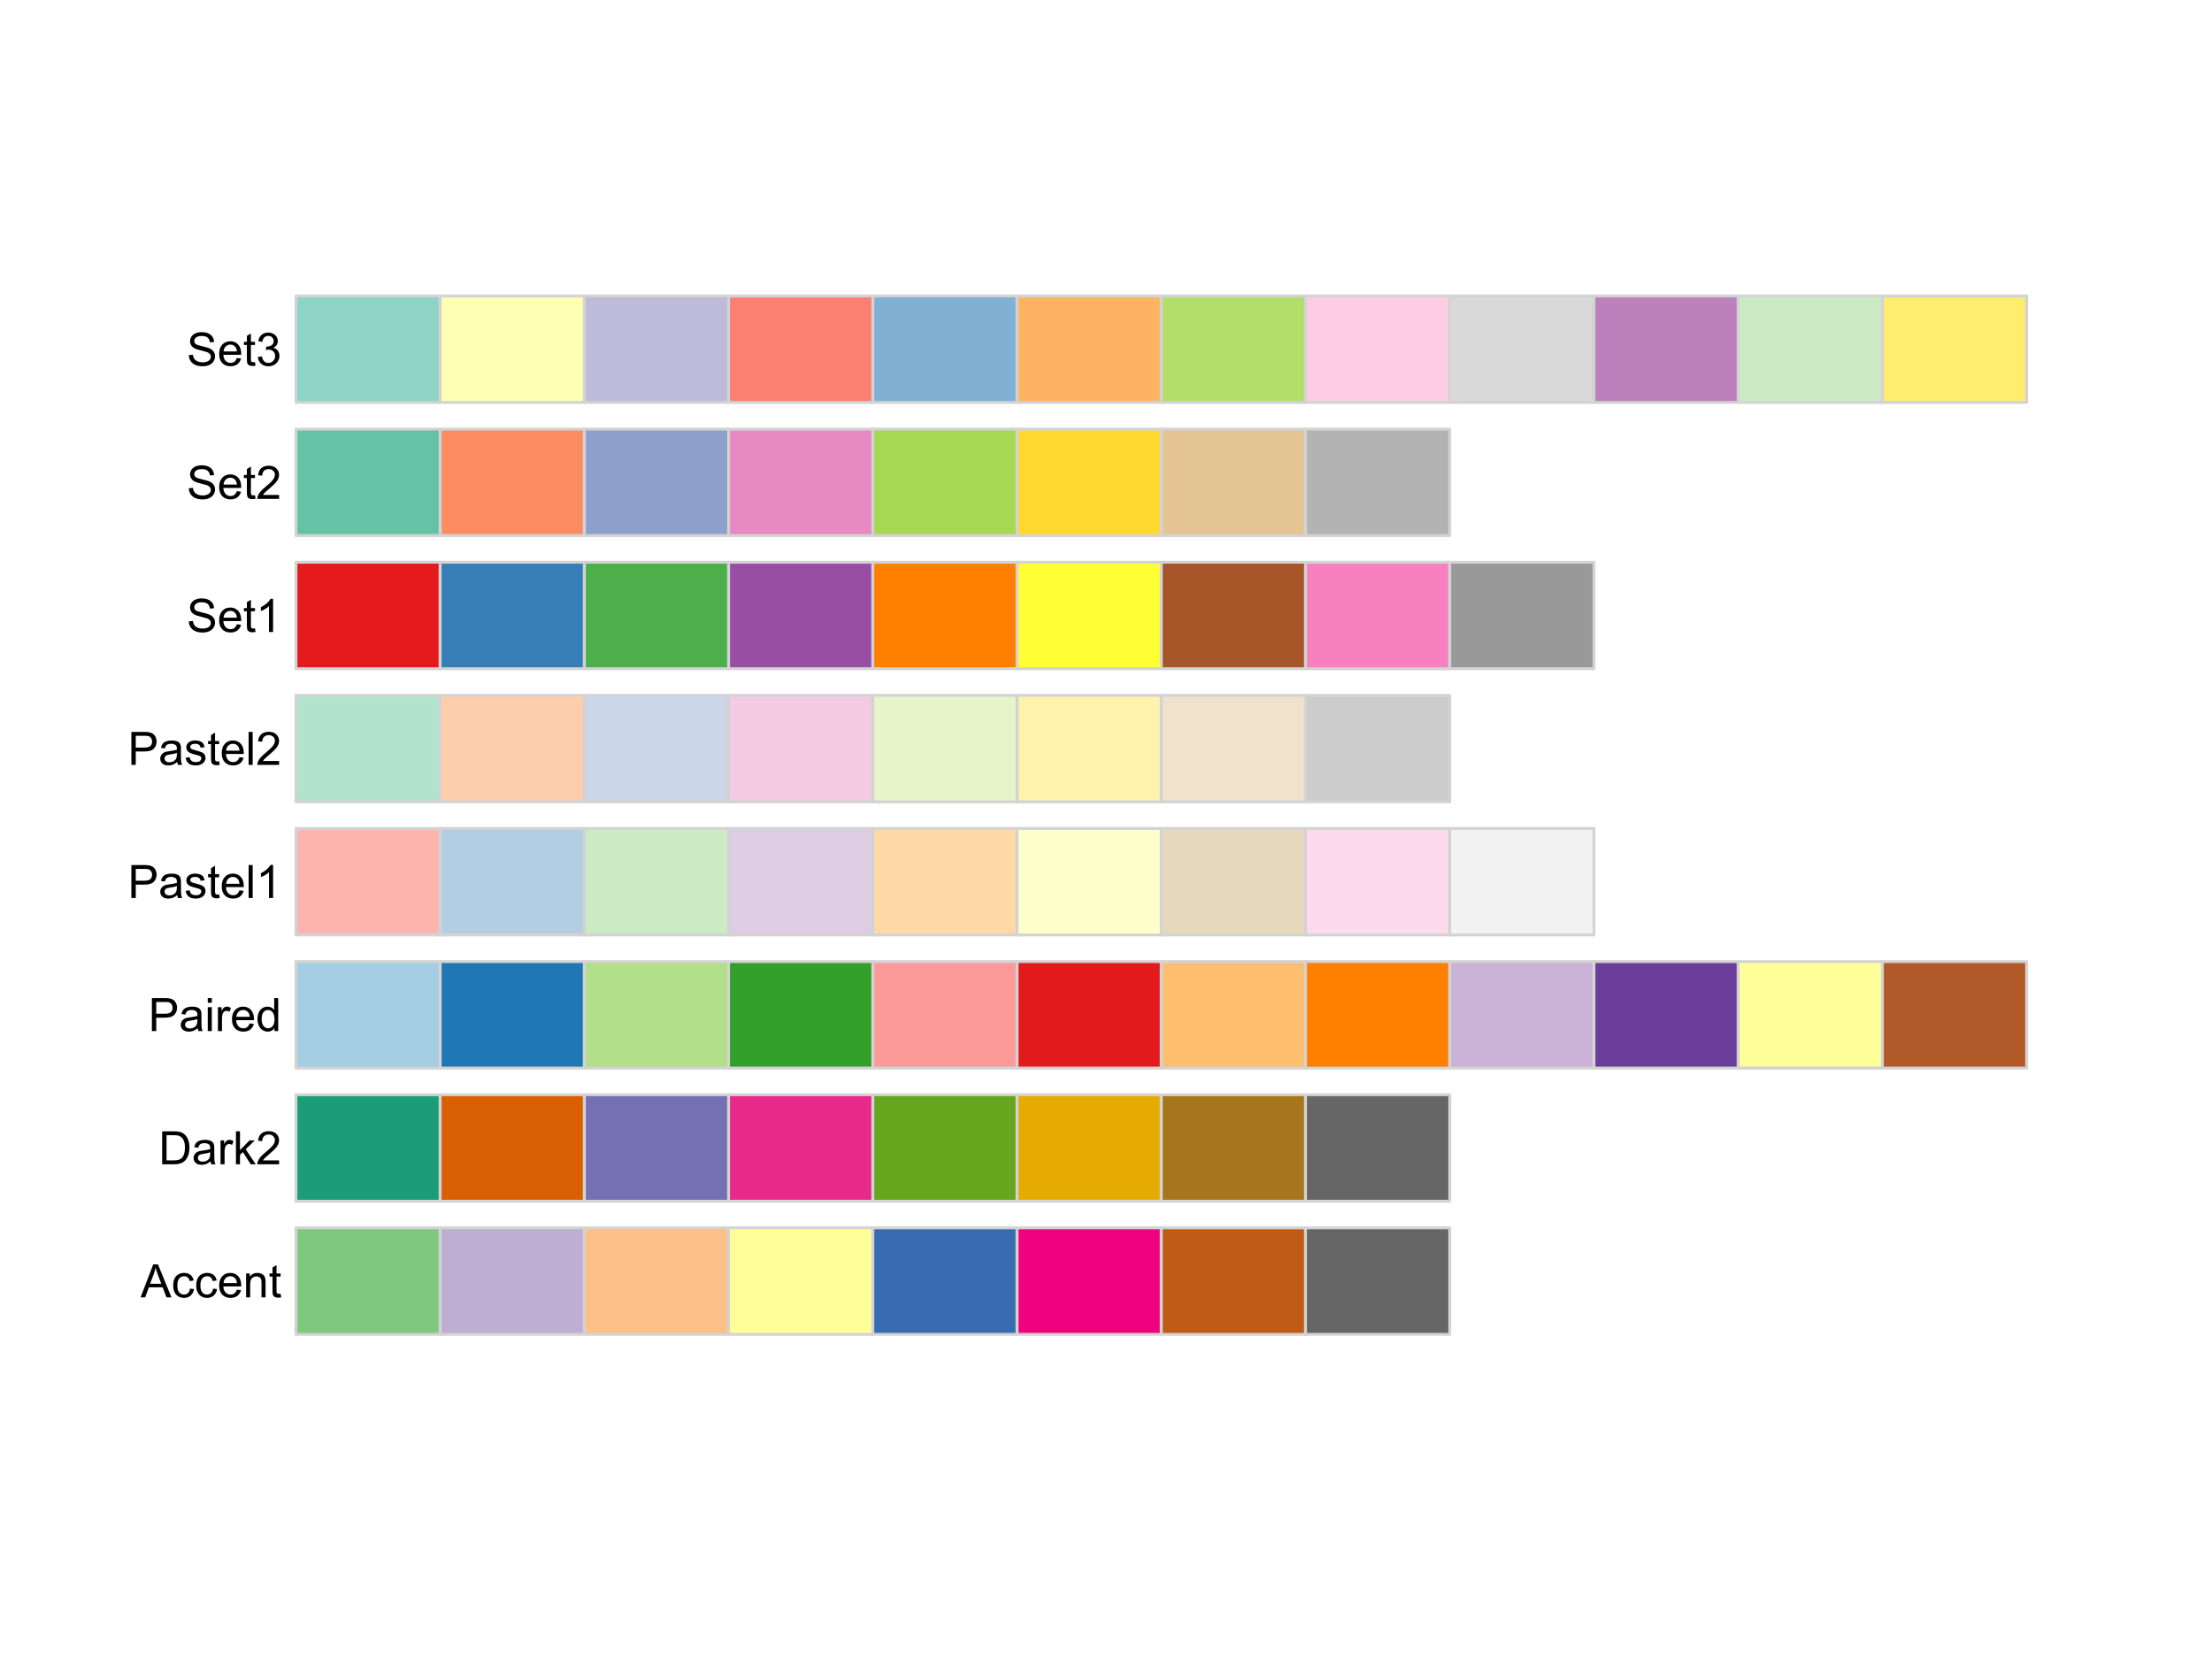 <?xml version="1.0" encoding="UTF-8"?>
<svg xmlns="http://www.w3.org/2000/svg" xmlns:xlink="http://www.w3.org/1999/xlink" width="576" height="432" viewBox="0 0 576 432">
<defs>
<g>
<g id="glyph-0-0">
<path d="M -0.016 0 L 3.281 -8.59 L 4.508 -8.59 L 8.023 0 L 6.727 0 L 5.727 -2.602 L 2.133 -2.602 L 1.188 0 L -0.016 0 M 2.461 -3.527 L 5.375 -3.527 L 4.477 -5.906 C 4.203 -6.629 4 -7.223 3.867 -7.688 C 3.758 -7.137 3.602 -6.59 3.406 -6.047 Z M 2.461 -3.527 "/>
</g>
<g id="glyph-0-1">
<path d="M 4.852 -2.281 L 5.891 -2.145 C 5.773 -1.43 5.484 -0.871 5.02 -0.465 C 4.551 -0.062 3.977 0.141 3.297 0.141 C 2.445 0.141 1.762 -0.137 1.246 -0.695 C 0.727 -1.25 0.469 -2.047 0.469 -3.086 C 0.469 -3.758 0.578 -4.348 0.805 -4.852 C 1.023 -5.355 1.363 -5.734 1.82 -5.984 C 2.273 -6.238 2.77 -6.363 3.305 -6.363 C 3.98 -6.363 4.531 -6.191 4.961 -5.852 C 5.391 -5.508 5.668 -5.023 5.789 -4.395 L 4.766 -4.234 C 4.664 -4.652 4.492 -4.969 4.246 -5.18 C 3.996 -5.391 3.695 -5.496 3.344 -5.496 C 2.812 -5.496 2.383 -5.305 2.051 -4.926 C 1.719 -4.543 1.555 -3.941 1.555 -3.117 C 1.555 -2.281 1.711 -1.672 2.031 -1.297 C 2.352 -0.918 2.77 -0.727 3.289 -0.727 C 3.699 -0.727 4.047 -0.852 4.324 -1.109 C 4.602 -1.359 4.777 -1.75 4.852 -2.281 Z M 4.852 -2.281 "/>
</g>
<g id="glyph-0-2">
<path d="M 5.051 -2.004 L 6.141 -1.867 C 5.969 -1.23 5.648 -0.738 5.188 -0.387 C 4.719 -0.035 4.125 0.141 3.406 0.141 C 2.492 0.141 1.773 -0.141 1.238 -0.699 C 0.707 -1.262 0.438 -2.047 0.438 -3.059 C 0.438 -4.105 0.711 -4.918 1.25 -5.496 C 1.789 -6.074 2.484 -6.363 3.344 -6.363 C 4.18 -6.363 4.859 -6.078 5.383 -5.516 C 5.914 -4.945 6.176 -4.148 6.176 -3.125 C 6.176 -3.059 6.172 -2.965 6.172 -2.844 L 1.531 -2.844 C 1.566 -2.156 1.762 -1.633 2.109 -1.273 C 2.457 -0.906 2.891 -0.727 3.41 -0.727 C 3.797 -0.727 4.125 -0.828 4.398 -1.031 C 4.672 -1.234 4.891 -1.559 5.051 -2.004 M 1.586 -3.711 L 5.062 -3.711 C 5.016 -4.23 4.883 -4.625 4.664 -4.887 C 4.328 -5.293 3.891 -5.496 3.359 -5.496 C 2.871 -5.496 2.465 -5.332 2.137 -5.008 C 1.805 -4.684 1.625 -4.25 1.586 -3.711 Z M 1.586 -3.711 "/>
</g>
<g id="glyph-0-3">
<path d="M 0.789 0 L 0.789 -6.223 L 1.742 -6.223 L 1.742 -5.336 C 2.195 -6.02 2.855 -6.363 3.719 -6.363 C 4.094 -6.363 4.441 -6.297 4.754 -6.16 C 5.07 -6.027 5.305 -5.848 5.461 -5.633 C 5.617 -5.41 5.727 -5.152 5.789 -4.852 C 5.828 -4.656 5.848 -4.312 5.848 -3.828 L 5.848 0 L 4.793 0 L 4.793 -3.785 C 4.793 -4.215 4.75 -4.535 4.672 -4.75 C 4.586 -4.961 4.441 -5.133 4.234 -5.258 C 4.023 -5.387 3.781 -5.449 3.5 -5.449 C 3.047 -5.449 2.66 -5.305 2.336 -5.023 C 2.008 -4.734 1.844 -4.195 1.844 -3.398 L 1.844 0 Z M 0.789 0 "/>
</g>
<g id="glyph-0-4">
<path d="M 3.094 -0.945 L 3.246 -0.012 C 2.949 0.051 2.684 0.082 2.449 0.082 C 2.066 0.082 1.77 0.02 1.559 -0.102 C 1.348 -0.219 1.199 -0.379 1.113 -0.578 C 1.027 -0.773 0.984 -1.188 0.984 -1.82 L 0.984 -5.402 L 0.211 -5.402 L 0.211 -6.223 L 0.984 -6.223 L 0.984 -7.766 L 2.031 -8.398 L 2.031 -6.223 L 3.094 -6.223 L 3.094 -5.402 L 2.031 -5.402 L 2.031 -1.766 C 2.031 -1.461 2.051 -1.27 2.09 -1.184 C 2.125 -1.098 2.188 -1.027 2.27 -0.977 C 2.355 -0.926 2.473 -0.902 2.633 -0.902 C 2.75 -0.902 2.902 -0.914 3.094 -0.945 Z M 3.094 -0.945 "/>
</g>
<g id="glyph-0-5">
<path d="M 0.926 0 L 0.926 -8.59 L 3.883 -8.59 C 4.551 -8.59 5.062 -8.547 5.414 -8.469 C 5.906 -8.352 6.324 -8.148 6.672 -7.852 C 7.125 -7.469 7.465 -6.98 7.691 -6.383 C 7.914 -5.789 8.027 -5.105 8.027 -4.344 C 8.027 -3.688 7.953 -3.109 7.797 -2.609 C 7.648 -2.102 7.449 -1.688 7.211 -1.355 C 6.973 -1.027 6.715 -0.766 6.43 -0.578 C 6.148 -0.387 5.805 -0.242 5.406 -0.148 C 5.004 -0.051 4.543 0 4.023 0 L 0.926 0 M 2.062 -1.016 L 3.898 -1.016 C 4.461 -1.016 4.906 -1.066 5.23 -1.172 C 5.551 -1.277 5.809 -1.426 6 -1.617 C 6.27 -1.887 6.48 -2.25 6.629 -2.703 C 6.781 -3.16 6.855 -3.711 6.855 -4.359 C 6.855 -5.258 6.707 -5.949 6.414 -6.43 C 6.117 -6.914 5.758 -7.234 5.336 -7.398 C 5.031 -7.516 4.543 -7.578 3.867 -7.578 L 2.062 -7.578 Z M 2.062 -1.016 "/>
</g>
<g id="glyph-0-6">
<path d="M 4.852 -0.766 C 4.461 -0.434 4.086 -0.199 3.723 -0.062 C 3.363 0.07 2.973 0.141 2.562 0.141 C 1.875 0.141 1.352 -0.027 0.984 -0.359 C 0.617 -0.695 0.434 -1.121 0.434 -1.641 C 0.434 -1.945 0.504 -2.223 0.641 -2.477 C 0.781 -2.727 0.961 -2.93 1.188 -3.082 C 1.41 -3.234 1.664 -3.348 1.945 -3.43 C 2.152 -3.48 2.465 -3.535 2.883 -3.586 C 3.734 -3.688 4.359 -3.809 4.766 -3.949 C 4.766 -4.094 4.77 -4.184 4.77 -4.227 C 4.77 -4.652 4.672 -4.957 4.469 -5.133 C 4.203 -5.371 3.801 -5.492 3.27 -5.492 C 2.773 -5.492 2.406 -5.402 2.172 -5.23 C 1.934 -5.055 1.758 -4.746 1.648 -4.305 L 0.617 -4.445 C 0.707 -4.887 0.863 -5.246 1.078 -5.516 C 1.293 -5.789 1.602 -5.996 2.008 -6.145 C 2.414 -6.289 2.887 -6.363 3.422 -6.363 C 3.953 -6.363 4.383 -6.301 4.719 -6.176 C 5.047 -6.051 5.293 -5.895 5.449 -5.703 C 5.605 -5.516 5.715 -5.273 5.777 -4.984 C 5.812 -4.805 5.828 -4.484 5.828 -4.016 L 5.828 -2.609 C 5.828 -1.629 5.852 -1.008 5.898 -0.746 C 5.941 -0.488 6.031 -0.238 6.164 0 L 5.062 0 C 4.953 -0.219 4.883 -0.477 4.852 -0.766 M 4.766 -3.125 C 4.379 -2.965 3.805 -2.832 3.039 -2.727 C 2.605 -2.66 2.301 -2.59 2.121 -2.516 C 1.941 -2.434 1.801 -2.32 1.703 -2.172 C 1.605 -2.02 1.559 -1.852 1.559 -1.672 C 1.559 -1.387 1.664 -1.152 1.879 -0.969 C 2.09 -0.781 2.402 -0.684 2.812 -0.688 C 3.219 -0.684 3.578 -0.773 3.898 -0.953 C 4.211 -1.129 4.445 -1.371 4.594 -1.68 C 4.707 -1.918 4.762 -2.27 4.766 -2.734 Z M 4.766 -3.125 "/>
</g>
<g id="glyph-0-7">
<path d="M 0.781 0 L 0.781 -6.223 L 1.727 -6.223 L 1.727 -5.281 C 1.969 -5.719 2.195 -6.012 2.398 -6.152 C 2.605 -6.293 2.828 -6.363 3.078 -6.363 C 3.43 -6.363 3.793 -6.25 4.16 -6.023 L 3.797 -5.047 C 3.539 -5.195 3.281 -5.273 3.023 -5.273 C 2.793 -5.273 2.586 -5.203 2.402 -5.066 C 2.219 -4.926 2.086 -4.734 2.008 -4.488 C 1.891 -4.113 1.836 -3.703 1.836 -3.258 L 1.836 0 Z M 0.781 0 "/>
</g>
<g id="glyph-0-8">
<path d="M 0.797 0 L 0.797 -8.59 L 1.852 -8.59 L 1.852 -3.691 L 4.348 -6.223 L 5.711 -6.223 L 3.336 -3.914 L 5.953 0 L 4.652 0 L 2.594 -3.18 L 1.852 -2.469 L 1.852 0 Z M 0.797 0 "/>
</g>
<g id="glyph-0-9">
<path d="M 6.039 -1.016 L 6.039 0 L 0.363 0 C 0.355 -0.254 0.395 -0.5 0.484 -0.734 C 0.629 -1.117 0.863 -1.5 1.18 -1.875 C 1.5 -2.25 1.957 -2.684 2.562 -3.176 C 3.492 -3.941 4.125 -4.547 4.453 -4.996 C 4.781 -5.441 4.945 -5.867 4.945 -6.266 C 4.945 -6.68 4.797 -7.035 4.496 -7.32 C 4.199 -7.609 3.809 -7.75 3.328 -7.75 C 2.82 -7.75 2.414 -7.602 2.109 -7.297 C 1.805 -6.992 1.648 -6.57 1.648 -6.031 L 0.562 -6.141 C 0.637 -6.949 0.918 -7.566 1.398 -7.988 C 1.883 -8.414 2.535 -8.625 3.352 -8.625 C 4.176 -8.625 4.828 -8.398 5.309 -7.938 C 5.789 -7.484 6.031 -6.914 6.031 -6.242 C 6.031 -5.895 5.957 -5.559 5.82 -5.227 C 5.676 -4.895 5.445 -4.543 5.117 -4.18 C 4.793 -3.809 4.25 -3.305 3.492 -2.664 C 2.859 -2.133 2.453 -1.773 2.273 -1.586 C 2.094 -1.395 1.945 -1.203 1.828 -1.016 Z M 6.039 -1.016 "/>
</g>
<g id="glyph-0-10">
<path d="M 0.926 0 L 0.926 -8.59 L 4.164 -8.59 C 4.734 -8.59 5.172 -8.562 5.473 -8.508 C 5.895 -8.438 6.246 -8.305 6.531 -8.105 C 6.816 -7.91 7.047 -7.633 7.223 -7.277 C 7.395 -6.922 7.484 -6.531 7.484 -6.105 C 7.484 -5.375 7.25 -4.758 6.785 -4.25 C 6.32 -3.746 5.48 -3.492 4.266 -3.492 L 2.062 -3.492 L 2.062 0 L 0.926 0 M 2.062 -4.508 L 4.281 -4.508 C 5.016 -4.508 5.539 -4.641 5.848 -4.914 C 6.156 -5.188 6.312 -5.574 6.312 -6.07 C 6.312 -6.43 6.219 -6.738 6.039 -6.992 C 5.855 -7.25 5.617 -7.418 5.32 -7.5 C 5.129 -7.551 4.773 -7.578 4.258 -7.578 L 2.062 -7.578 Z M 2.062 -4.508 "/>
</g>
<g id="glyph-0-11">
<path d="M 0.797 -7.375 L 0.797 -8.59 L 1.852 -8.59 L 1.852 -7.375 L 0.797 -7.375 M 0.797 0 L 0.797 -6.223 L 1.852 -6.223 L 1.852 0 Z M 0.797 0 "/>
</g>
<g id="glyph-0-12">
<path d="M 4.828 0 L 4.828 -0.785 C 4.434 -0.168 3.852 0.141 3.086 0.141 C 2.59 0.141 2.137 0.004 1.719 -0.27 C 1.305 -0.543 0.98 -0.926 0.754 -1.414 C 0.523 -1.906 0.41 -2.469 0.41 -3.105 C 0.41 -3.727 0.512 -4.289 0.719 -4.797 C 0.926 -5.301 1.238 -5.688 1.652 -5.961 C 2.066 -6.227 2.527 -6.363 3.039 -6.363 C 3.414 -6.363 3.75 -6.285 4.043 -6.125 C 4.336 -5.969 4.574 -5.762 4.758 -5.508 L 4.758 -8.59 L 5.805 -8.59 L 5.805 0 L 4.828 0 M 1.492 -3.105 C 1.492 -2.309 1.66 -1.711 2 -1.32 C 2.332 -0.922 2.73 -0.727 3.188 -0.727 C 3.648 -0.727 4.039 -0.914 4.363 -1.293 C 4.684 -1.668 4.844 -2.242 4.844 -3.016 C 4.844 -3.867 4.68 -4.492 4.352 -4.891 C 4.023 -5.289 3.621 -5.492 3.141 -5.492 C 2.672 -5.492 2.281 -5.297 1.965 -4.914 C 1.652 -4.531 1.492 -3.93 1.492 -3.105 Z M 1.492 -3.105 "/>
</g>
<g id="glyph-0-13">
<path d="M 0.367 -1.859 L 1.414 -2.023 C 1.469 -1.602 1.633 -1.281 1.902 -1.062 C 2.168 -0.836 2.543 -0.727 3.023 -0.727 C 3.508 -0.727 3.867 -0.824 4.102 -1.023 C 4.336 -1.219 4.453 -1.449 4.453 -1.719 C 4.453 -1.953 4.348 -2.141 4.141 -2.281 C 3.996 -2.375 3.641 -2.492 3.062 -2.637 C 2.289 -2.832 1.754 -3 1.457 -3.145 C 1.156 -3.285 0.93 -3.484 0.777 -3.734 C 0.621 -3.988 0.547 -4.266 0.547 -4.57 C 0.547 -4.848 0.609 -5.105 0.734 -5.34 C 0.863 -5.578 1.035 -5.773 1.254 -5.93 C 1.418 -6.051 1.641 -6.152 1.926 -6.238 C 2.207 -6.32 2.512 -6.363 2.836 -6.363 C 3.324 -6.363 3.754 -6.293 4.121 -6.152 C 4.492 -6.012 4.762 -5.82 4.938 -5.582 C 5.113 -5.34 5.234 -5.02 5.305 -4.617 L 4.273 -4.477 C 4.227 -4.797 4.09 -5.047 3.863 -5.227 C 3.641 -5.406 3.32 -5.496 2.914 -5.496 C 2.426 -5.496 2.082 -5.414 1.875 -5.258 C 1.668 -5.094 1.562 -4.906 1.562 -4.695 C 1.562 -4.555 1.605 -4.434 1.695 -4.324 C 1.777 -4.211 1.914 -4.117 2.098 -4.043 C 2.203 -4.004 2.516 -3.914 3.031 -3.773 C 3.773 -3.574 4.297 -3.41 4.59 -3.285 C 4.887 -3.156 5.117 -2.973 5.285 -2.73 C 5.453 -2.488 5.535 -2.188 5.539 -1.828 C 5.535 -1.477 5.434 -1.145 5.23 -0.836 C 5.023 -0.523 4.727 -0.285 4.344 -0.113 C 3.953 0.055 3.516 0.141 3.031 0.141 C 2.219 0.141 1.605 -0.027 1.18 -0.363 C 0.758 -0.699 0.484 -1.199 0.367 -1.859 Z M 0.367 -1.859 "/>
</g>
<g id="glyph-0-14">
<path d="M 0.766 0 L 0.766 -8.59 L 1.82 -8.59 L 1.82 0 Z M 0.766 0 "/>
</g>
<g id="glyph-0-15">
<path d="M 4.469 0 L 3.414 0 L 3.414 -6.719 C 3.16 -6.477 2.828 -6.234 2.418 -5.992 C 2.004 -5.75 1.633 -5.57 1.305 -5.449 L 1.305 -6.469 C 1.895 -6.746 2.41 -7.082 2.852 -7.477 C 3.293 -7.871 3.605 -8.254 3.789 -8.625 L 4.469 -8.625 Z M 4.469 0 "/>
</g>
<g id="glyph-0-16">
<path d="M 0.539 -2.758 L 1.609 -2.852 C 1.66 -2.422 1.781 -2.07 1.965 -1.797 C 2.152 -1.52 2.438 -1.297 2.828 -1.129 C 3.219 -0.957 3.66 -0.875 4.148 -0.875 C 4.582 -0.875 4.965 -0.938 5.297 -1.066 C 5.629 -1.195 5.875 -1.371 6.039 -1.598 C 6.199 -1.82 6.281 -2.066 6.281 -2.332 C 6.281 -2.602 6.203 -2.836 6.047 -3.039 C 5.891 -3.238 5.633 -3.406 5.273 -3.547 C 5.043 -3.633 4.531 -3.773 3.742 -3.965 C 2.953 -4.152 2.402 -4.332 2.086 -4.5 C 1.676 -4.715 1.371 -4.98 1.168 -5.301 C 0.969 -5.617 0.867 -5.973 0.867 -6.367 C 0.867 -6.805 0.992 -7.207 1.234 -7.586 C 1.484 -7.961 1.84 -8.246 2.312 -8.445 C 2.785 -8.637 3.312 -8.734 3.891 -8.734 C 4.527 -8.734 5.09 -8.633 5.574 -8.43 C 6.062 -8.223 6.434 -7.922 6.695 -7.523 C 6.957 -7.125 7.098 -6.672 7.117 -6.172 L 6.031 -6.086 C 5.969 -6.629 5.773 -7.039 5.434 -7.32 C 5.098 -7.594 4.598 -7.734 3.938 -7.734 C 3.25 -7.734 2.75 -7.609 2.434 -7.355 C 2.121 -7.105 1.961 -6.801 1.961 -6.445 C 1.961 -6.137 2.074 -5.883 2.297 -5.684 C 2.516 -5.484 3.086 -5.281 4.012 -5.07 C 4.934 -4.863 5.566 -4.68 5.914 -4.523 C 6.41 -4.293 6.781 -4 7.02 -3.648 C 7.258 -3.293 7.375 -2.887 7.375 -2.426 C 7.375 -1.969 7.246 -1.539 6.984 -1.133 C 6.723 -0.73 6.348 -0.414 5.855 -0.191 C 5.367 0.035 4.812 0.148 4.203 0.148 C 3.422 0.148 2.773 0.031 2.246 -0.195 C 1.723 -0.418 1.309 -0.762 1.012 -1.215 C 0.711 -1.672 0.555 -2.188 0.539 -2.758 Z M 0.539 -2.758 "/>
</g>
<g id="glyph-0-17">
<path d="M 0.504 -2.266 L 1.559 -2.406 C 1.68 -1.812 1.887 -1.379 2.176 -1.117 C 2.469 -0.852 2.82 -0.719 3.242 -0.719 C 3.734 -0.719 4.156 -0.891 4.496 -1.234 C 4.84 -1.578 5.008 -2.004 5.008 -2.516 C 5.008 -2.996 4.852 -3.398 4.535 -3.711 C 4.219 -4.027 3.816 -4.184 3.328 -4.184 C 3.129 -4.184 2.879 -4.145 2.586 -4.066 L 2.703 -4.992 C 2.773 -4.984 2.828 -4.98 2.871 -4.98 C 3.32 -4.98 3.723 -5.098 4.086 -5.332 C 4.441 -5.566 4.621 -5.926 4.625 -6.414 C 4.621 -6.805 4.492 -7.121 4.23 -7.375 C 3.969 -7.629 3.629 -7.758 3.219 -7.758 C 2.805 -7.758 2.465 -7.629 2.191 -7.371 C 1.918 -7.113 1.742 -6.727 1.664 -6.211 L 0.609 -6.398 C 0.738 -7.105 1.031 -7.652 1.488 -8.043 C 1.945 -8.43 2.516 -8.625 3.195 -8.625 C 3.664 -8.625 4.094 -8.523 4.488 -8.324 C 4.883 -8.121 5.184 -7.848 5.395 -7.5 C 5.602 -7.152 5.707 -6.781 5.707 -6.391 C 5.707 -6.02 5.609 -5.684 5.406 -5.379 C 5.211 -5.074 4.914 -4.832 4.523 -4.652 C 5.031 -4.535 5.426 -4.293 5.707 -3.922 C 5.988 -3.555 6.129 -3.09 6.129 -2.539 C 6.129 -1.789 5.855 -1.152 5.309 -0.629 C 4.762 -0.109 4.07 0.152 3.234 0.152 C 2.48 0.152 1.855 -0.074 1.355 -0.523 C 0.859 -0.969 0.574 -1.555 0.504 -2.266 Z M 0.504 -2.266 "/>
</g>
</g>
</defs>
<rect x="-57.6" y="-43.2" width="691.2" height="518.4" fill="rgb(100%, 100%, 100%)" fill-opacity="1"/>
<path fill-rule="nonzero" fill="rgb(49.804%, 78.824%, 49.804%)" fill-opacity="1" stroke-width="0.75" stroke-linecap="round" stroke-linejoin="round" stroke="rgb(82.745%, 82.745%, 82.745%)" stroke-opacity="1" stroke-miterlimit="10" d="M 77.066 347.465 L 114.621 347.465 L 114.621 319.73 L 77.066 319.73 Z M 77.066 347.465 "/>
<path fill-rule="nonzero" fill="rgb(74.51%, 68.235%, 83.137%)" fill-opacity="1" stroke-width="0.75" stroke-linecap="round" stroke-linejoin="round" stroke="rgb(82.745%, 82.745%, 82.745%)" stroke-opacity="1" stroke-miterlimit="10" d="M 114.621 347.465 L 152.176 347.465 L 152.176 319.73 L 114.621 319.73 Z M 114.621 347.465 "/>
<path fill-rule="nonzero" fill="rgb(99.216%, 75.294%, 52.549%)" fill-opacity="1" stroke-width="0.75" stroke-linecap="round" stroke-linejoin="round" stroke="rgb(82.745%, 82.745%, 82.745%)" stroke-opacity="1" stroke-miterlimit="10" d="M 152.18 347.465 L 189.734 347.465 L 189.734 319.73 L 152.18 319.73 Z M 152.18 347.465 "/>
<path fill-rule="nonzero" fill="rgb(100%, 100%, 60%)" fill-opacity="1" stroke-width="0.75" stroke-linecap="round" stroke-linejoin="round" stroke="rgb(82.745%, 82.745%, 82.745%)" stroke-opacity="1" stroke-miterlimit="10" d="M 189.734 347.465 L 227.289 347.465 L 227.289 319.73 L 189.734 319.73 Z M 189.734 347.465 "/>
<path fill-rule="nonzero" fill="rgb(21.961%, 42.353%, 69.02%)" fill-opacity="1" stroke-width="0.75" stroke-linecap="round" stroke-linejoin="round" stroke="rgb(82.745%, 82.745%, 82.745%)" stroke-opacity="1" stroke-miterlimit="10" d="M 227.289 347.465 L 264.844 347.465 L 264.844 319.73 L 227.289 319.73 Z M 227.289 347.465 "/>
<path fill-rule="nonzero" fill="rgb(94.118%, 0.784%, 49.804%)" fill-opacity="1" stroke-width="0.75" stroke-linecap="round" stroke-linejoin="round" stroke="rgb(82.745%, 82.745%, 82.745%)" stroke-opacity="1" stroke-miterlimit="10" d="M 264.844 347.465 L 302.398 347.465 L 302.398 319.73 L 264.844 319.73 Z M 264.844 347.465 "/>
<path fill-rule="nonzero" fill="rgb(74.902%, 35.686%, 9.02%)" fill-opacity="1" stroke-width="0.75" stroke-linecap="round" stroke-linejoin="round" stroke="rgb(82.745%, 82.745%, 82.745%)" stroke-opacity="1" stroke-miterlimit="10" d="M 302.398 347.465 L 339.953 347.465 L 339.953 319.73 L 302.398 319.73 Z M 302.398 347.465 "/>
<path fill-rule="nonzero" fill="rgb(40%, 40%, 40%)" fill-opacity="1" stroke-width="0.75" stroke-linecap="round" stroke-linejoin="round" stroke="rgb(82.745%, 82.745%, 82.745%)" stroke-opacity="1" stroke-miterlimit="10" d="M 339.957 347.465 L 377.512 347.465 L 377.512 319.73 L 339.957 319.73 Z M 339.957 347.465 "/>
<path fill-rule="nonzero" fill="rgb(10.588%, 61.961%, 46.667%)" fill-opacity="1" stroke-width="0.75" stroke-linecap="round" stroke-linejoin="round" stroke="rgb(82.745%, 82.745%, 82.745%)" stroke-opacity="1" stroke-miterlimit="10" d="M 77.066 312.801 L 114.621 312.801 L 114.621 285.066 L 77.066 285.066 Z M 77.066 312.801 "/>
<path fill-rule="nonzero" fill="rgb(85.098%, 37.255%, 0.784%)" fill-opacity="1" stroke-width="0.75" stroke-linecap="round" stroke-linejoin="round" stroke="rgb(82.745%, 82.745%, 82.745%)" stroke-opacity="1" stroke-miterlimit="10" d="M 114.621 312.801 L 152.176 312.801 L 152.176 285.066 L 114.621 285.066 Z M 114.621 312.801 "/>
<path fill-rule="nonzero" fill="rgb(45.882%, 43.922%, 70.196%)" fill-opacity="1" stroke-width="0.75" stroke-linecap="round" stroke-linejoin="round" stroke="rgb(82.745%, 82.745%, 82.745%)" stroke-opacity="1" stroke-miterlimit="10" d="M 152.18 312.801 L 189.734 312.801 L 189.734 285.066 L 152.18 285.066 Z M 152.18 312.801 "/>
<path fill-rule="nonzero" fill="rgb(90.588%, 16.078%, 54.118%)" fill-opacity="1" stroke-width="0.75" stroke-linecap="round" stroke-linejoin="round" stroke="rgb(82.745%, 82.745%, 82.745%)" stroke-opacity="1" stroke-miterlimit="10" d="M 189.734 312.801 L 227.289 312.801 L 227.289 285.066 L 189.734 285.066 Z M 189.734 312.801 "/>
<path fill-rule="nonzero" fill="rgb(40%, 65.098%, 11.765%)" fill-opacity="1" stroke-width="0.75" stroke-linecap="round" stroke-linejoin="round" stroke="rgb(82.745%, 82.745%, 82.745%)" stroke-opacity="1" stroke-miterlimit="10" d="M 227.289 312.801 L 264.844 312.801 L 264.844 285.066 L 227.289 285.066 Z M 227.289 312.801 "/>
<path fill-rule="nonzero" fill="rgb(90.196%, 67.059%, 0.784%)" fill-opacity="1" stroke-width="0.75" stroke-linecap="round" stroke-linejoin="round" stroke="rgb(82.745%, 82.745%, 82.745%)" stroke-opacity="1" stroke-miterlimit="10" d="M 264.844 312.801 L 302.398 312.801 L 302.398 285.066 L 264.844 285.066 Z M 264.844 312.801 "/>
<path fill-rule="nonzero" fill="rgb(65.098%, 46.275%, 11.373%)" fill-opacity="1" stroke-width="0.75" stroke-linecap="round" stroke-linejoin="round" stroke="rgb(82.745%, 82.745%, 82.745%)" stroke-opacity="1" stroke-miterlimit="10" d="M 302.398 312.801 L 339.953 312.801 L 339.953 285.066 L 302.398 285.066 Z M 302.398 312.801 "/>
<path fill-rule="nonzero" fill="rgb(40%, 40%, 40%)" fill-opacity="1" stroke-width="0.75" stroke-linecap="round" stroke-linejoin="round" stroke="rgb(82.745%, 82.745%, 82.745%)" stroke-opacity="1" stroke-miterlimit="10" d="M 339.957 312.801 L 377.512 312.801 L 377.512 285.066 L 339.957 285.066 Z M 339.957 312.801 "/>
<path fill-rule="nonzero" fill="rgb(65.098%, 80.784%, 89.02%)" fill-opacity="1" stroke-width="0.75" stroke-linecap="round" stroke-linejoin="round" stroke="rgb(82.745%, 82.745%, 82.745%)" stroke-opacity="1" stroke-miterlimit="10" d="M 77.066 278.133 L 114.621 278.133 L 114.621 250.398 L 77.066 250.398 Z M 77.066 278.133 "/>
<path fill-rule="nonzero" fill="rgb(12.157%, 47.059%, 70.588%)" fill-opacity="1" stroke-width="0.75" stroke-linecap="round" stroke-linejoin="round" stroke="rgb(82.745%, 82.745%, 82.745%)" stroke-opacity="1" stroke-miterlimit="10" d="M 114.621 278.133 L 152.176 278.133 L 152.176 250.398 L 114.621 250.398 Z M 114.621 278.133 "/>
<path fill-rule="nonzero" fill="rgb(69.804%, 87.451%, 54.118%)" fill-opacity="1" stroke-width="0.75" stroke-linecap="round" stroke-linejoin="round" stroke="rgb(82.745%, 82.745%, 82.745%)" stroke-opacity="1" stroke-miterlimit="10" d="M 152.18 278.133 L 189.734 278.133 L 189.734 250.398 L 152.18 250.398 Z M 152.18 278.133 "/>
<path fill-rule="nonzero" fill="rgb(20%, 62.745%, 17.255%)" fill-opacity="1" stroke-width="0.75" stroke-linecap="round" stroke-linejoin="round" stroke="rgb(82.745%, 82.745%, 82.745%)" stroke-opacity="1" stroke-miterlimit="10" d="M 189.734 278.133 L 227.289 278.133 L 227.289 250.398 L 189.734 250.398 Z M 189.734 278.133 "/>
<path fill-rule="nonzero" fill="rgb(98.431%, 60.392%, 60%)" fill-opacity="1" stroke-width="0.75" stroke-linecap="round" stroke-linejoin="round" stroke="rgb(82.745%, 82.745%, 82.745%)" stroke-opacity="1" stroke-miterlimit="10" d="M 227.289 278.133 L 264.844 278.133 L 264.844 250.398 L 227.289 250.398 Z M 227.289 278.133 "/>
<path fill-rule="nonzero" fill="rgb(89.02%, 10.196%, 10.98%)" fill-opacity="1" stroke-width="0.75" stroke-linecap="round" stroke-linejoin="round" stroke="rgb(82.745%, 82.745%, 82.745%)" stroke-opacity="1" stroke-miterlimit="10" d="M 264.844 278.133 L 302.398 278.133 L 302.398 250.398 L 264.844 250.398 Z M 264.844 278.133 "/>
<path fill-rule="nonzero" fill="rgb(99.216%, 74.902%, 43.529%)" fill-opacity="1" stroke-width="0.75" stroke-linecap="round" stroke-linejoin="round" stroke="rgb(82.745%, 82.745%, 82.745%)" stroke-opacity="1" stroke-miterlimit="10" d="M 302.398 278.133 L 339.953 278.133 L 339.953 250.398 L 302.398 250.398 Z M 302.398 278.133 "/>
<path fill-rule="nonzero" fill="rgb(100%, 49.804%, 0%)" fill-opacity="1" stroke-width="0.75" stroke-linecap="round" stroke-linejoin="round" stroke="rgb(82.745%, 82.745%, 82.745%)" stroke-opacity="1" stroke-miterlimit="10" d="M 339.957 278.133 L 377.512 278.133 L 377.512 250.398 L 339.957 250.398 Z M 339.957 278.133 "/>
<path fill-rule="nonzero" fill="rgb(79.216%, 69.804%, 83.922%)" fill-opacity="1" stroke-width="0.75" stroke-linecap="round" stroke-linejoin="round" stroke="rgb(82.745%, 82.745%, 82.745%)" stroke-opacity="1" stroke-miterlimit="10" d="M 377.512 278.133 L 415.066 278.133 L 415.066 250.398 L 377.512 250.398 Z M 377.512 278.133 "/>
<path fill-rule="nonzero" fill="rgb(41.569%, 23.922%, 60.392%)" fill-opacity="1" stroke-width="0.75" stroke-linecap="round" stroke-linejoin="round" stroke="rgb(82.745%, 82.745%, 82.745%)" stroke-opacity="1" stroke-miterlimit="10" d="M 415.066 278.133 L 452.621 278.133 L 452.621 250.398 L 415.066 250.398 Z M 415.066 278.133 "/>
<path fill-rule="nonzero" fill="rgb(100%, 100%, 60%)" fill-opacity="1" stroke-width="0.75" stroke-linecap="round" stroke-linejoin="round" stroke="rgb(82.745%, 82.745%, 82.745%)" stroke-opacity="1" stroke-miterlimit="10" d="M 452.621 278.133 L 490.176 278.133 L 490.176 250.398 L 452.621 250.398 Z M 452.621 278.133 "/>
<path fill-rule="nonzero" fill="rgb(69.412%, 34.902%, 15.686%)" fill-opacity="1" stroke-width="0.75" stroke-linecap="round" stroke-linejoin="round" stroke="rgb(82.745%, 82.745%, 82.745%)" stroke-opacity="1" stroke-miterlimit="10" d="M 490.18 278.133 L 527.734 278.133 L 527.734 250.398 L 490.18 250.398 Z M 490.18 278.133 "/>
<path fill-rule="nonzero" fill="rgb(98.431%, 70.588%, 68.235%)" fill-opacity="1" stroke-width="0.75" stroke-linecap="round" stroke-linejoin="round" stroke="rgb(82.745%, 82.745%, 82.745%)" stroke-opacity="1" stroke-miterlimit="10" d="M 77.066 243.465 L 114.621 243.465 L 114.621 215.73 L 77.066 215.73 Z M 77.066 243.465 "/>
<path fill-rule="nonzero" fill="rgb(70.196%, 80.392%, 89.02%)" fill-opacity="1" stroke-width="0.75" stroke-linecap="round" stroke-linejoin="round" stroke="rgb(82.745%, 82.745%, 82.745%)" stroke-opacity="1" stroke-miterlimit="10" d="M 114.621 243.465 L 152.176 243.465 L 152.176 215.73 L 114.621 215.73 Z M 114.621 243.465 "/>
<path fill-rule="nonzero" fill="rgb(80%, 92.157%, 77.255%)" fill-opacity="1" stroke-width="0.75" stroke-linecap="round" stroke-linejoin="round" stroke="rgb(82.745%, 82.745%, 82.745%)" stroke-opacity="1" stroke-miterlimit="10" d="M 152.18 243.465 L 189.734 243.465 L 189.734 215.73 L 152.18 215.73 Z M 152.18 243.465 "/>
<path fill-rule="nonzero" fill="rgb(87.059%, 79.608%, 89.412%)" fill-opacity="1" stroke-width="0.75" stroke-linecap="round" stroke-linejoin="round" stroke="rgb(82.745%, 82.745%, 82.745%)" stroke-opacity="1" stroke-miterlimit="10" d="M 189.734 243.465 L 227.289 243.465 L 227.289 215.73 L 189.734 215.73 Z M 189.734 243.465 "/>
<path fill-rule="nonzero" fill="rgb(99.608%, 85.098%, 65.098%)" fill-opacity="1" stroke-width="0.75" stroke-linecap="round" stroke-linejoin="round" stroke="rgb(82.745%, 82.745%, 82.745%)" stroke-opacity="1" stroke-miterlimit="10" d="M 227.289 243.465 L 264.844 243.465 L 264.844 215.73 L 227.289 215.73 Z M 227.289 243.465 "/>
<path fill-rule="nonzero" fill="rgb(100%, 100%, 80%)" fill-opacity="1" stroke-width="0.75" stroke-linecap="round" stroke-linejoin="round" stroke="rgb(82.745%, 82.745%, 82.745%)" stroke-opacity="1" stroke-miterlimit="10" d="M 264.844 243.465 L 302.398 243.465 L 302.398 215.73 L 264.844 215.73 Z M 264.844 243.465 "/>
<path fill-rule="nonzero" fill="rgb(89.804%, 84.706%, 74.118%)" fill-opacity="1" stroke-width="0.75" stroke-linecap="round" stroke-linejoin="round" stroke="rgb(82.745%, 82.745%, 82.745%)" stroke-opacity="1" stroke-miterlimit="10" d="M 302.398 243.465 L 339.953 243.465 L 339.953 215.73 L 302.398 215.73 Z M 302.398 243.465 "/>
<path fill-rule="nonzero" fill="rgb(99.216%, 85.49%, 92.549%)" fill-opacity="1" stroke-width="0.75" stroke-linecap="round" stroke-linejoin="round" stroke="rgb(82.745%, 82.745%, 82.745%)" stroke-opacity="1" stroke-miterlimit="10" d="M 339.957 243.465 L 377.512 243.465 L 377.512 215.73 L 339.957 215.73 Z M 339.957 243.465 "/>
<path fill-rule="nonzero" fill="rgb(94.902%, 94.902%, 94.902%)" fill-opacity="1" stroke-width="0.75" stroke-linecap="round" stroke-linejoin="round" stroke="rgb(82.745%, 82.745%, 82.745%)" stroke-opacity="1" stroke-miterlimit="10" d="M 377.512 243.465 L 415.066 243.465 L 415.066 215.73 L 377.512 215.73 Z M 377.512 243.465 "/>
<path fill-rule="nonzero" fill="rgb(70.196%, 88.627%, 80.392%)" fill-opacity="1" stroke-width="0.75" stroke-linecap="round" stroke-linejoin="round" stroke="rgb(82.745%, 82.745%, 82.745%)" stroke-opacity="1" stroke-miterlimit="10" d="M 77.066 208.801 L 114.621 208.801 L 114.621 181.066 L 77.066 181.066 Z M 77.066 208.801 "/>
<path fill-rule="nonzero" fill="rgb(99.216%, 80.392%, 67.451%)" fill-opacity="1" stroke-width="0.75" stroke-linecap="round" stroke-linejoin="round" stroke="rgb(82.745%, 82.745%, 82.745%)" stroke-opacity="1" stroke-miterlimit="10" d="M 114.621 208.801 L 152.176 208.801 L 152.176 181.066 L 114.621 181.066 Z M 114.621 208.801 "/>
<path fill-rule="nonzero" fill="rgb(79.608%, 83.529%, 90.98%)" fill-opacity="1" stroke-width="0.75" stroke-linecap="round" stroke-linejoin="round" stroke="rgb(82.745%, 82.745%, 82.745%)" stroke-opacity="1" stroke-miterlimit="10" d="M 152.18 208.801 L 189.734 208.801 L 189.734 181.066 L 152.18 181.066 Z M 152.18 208.801 "/>
<path fill-rule="nonzero" fill="rgb(95.686%, 79.216%, 89.412%)" fill-opacity="1" stroke-width="0.75" stroke-linecap="round" stroke-linejoin="round" stroke="rgb(82.745%, 82.745%, 82.745%)" stroke-opacity="1" stroke-miterlimit="10" d="M 189.734 208.801 L 227.289 208.801 L 227.289 181.066 L 189.734 181.066 Z M 189.734 208.801 "/>
<path fill-rule="nonzero" fill="rgb(90.196%, 96.078%, 78.824%)" fill-opacity="1" stroke-width="0.75" stroke-linecap="round" stroke-linejoin="round" stroke="rgb(82.745%, 82.745%, 82.745%)" stroke-opacity="1" stroke-miterlimit="10" d="M 227.289 208.801 L 264.844 208.801 L 264.844 181.066 L 227.289 181.066 Z M 227.289 208.801 "/>
<path fill-rule="nonzero" fill="rgb(100%, 94.902%, 68.235%)" fill-opacity="1" stroke-width="0.75" stroke-linecap="round" stroke-linejoin="round" stroke="rgb(82.745%, 82.745%, 82.745%)" stroke-opacity="1" stroke-miterlimit="10" d="M 264.844 208.801 L 302.398 208.801 L 302.398 181.066 L 264.844 181.066 Z M 264.844 208.801 "/>
<path fill-rule="nonzero" fill="rgb(94.51%, 88.627%, 80%)" fill-opacity="1" stroke-width="0.75" stroke-linecap="round" stroke-linejoin="round" stroke="rgb(82.745%, 82.745%, 82.745%)" stroke-opacity="1" stroke-miterlimit="10" d="M 302.398 208.801 L 339.953 208.801 L 339.953 181.066 L 302.398 181.066 Z M 302.398 208.801 "/>
<path fill-rule="nonzero" fill="rgb(80%, 80%, 80%)" fill-opacity="1" stroke-width="0.75" stroke-linecap="round" stroke-linejoin="round" stroke="rgb(82.745%, 82.745%, 82.745%)" stroke-opacity="1" stroke-miterlimit="10" d="M 339.957 208.801 L 377.512 208.801 L 377.512 181.066 L 339.957 181.066 Z M 339.957 208.801 "/>
<path fill-rule="nonzero" fill="rgb(89.412%, 10.196%, 10.98%)" fill-opacity="1" stroke-width="0.75" stroke-linecap="round" stroke-linejoin="round" stroke="rgb(82.745%, 82.745%, 82.745%)" stroke-opacity="1" stroke-miterlimit="10" d="M 77.066 174.133 L 114.621 174.133 L 114.621 146.398 L 77.066 146.398 Z M 77.066 174.133 "/>
<path fill-rule="nonzero" fill="rgb(21.569%, 49.412%, 72.157%)" fill-opacity="1" stroke-width="0.75" stroke-linecap="round" stroke-linejoin="round" stroke="rgb(82.745%, 82.745%, 82.745%)" stroke-opacity="1" stroke-miterlimit="10" d="M 114.621 174.133 L 152.176 174.133 L 152.176 146.398 L 114.621 146.398 Z M 114.621 174.133 "/>
<path fill-rule="nonzero" fill="rgb(30.196%, 68.627%, 29.02%)" fill-opacity="1" stroke-width="0.75" stroke-linecap="round" stroke-linejoin="round" stroke="rgb(82.745%, 82.745%, 82.745%)" stroke-opacity="1" stroke-miterlimit="10" d="M 152.18 174.133 L 189.734 174.133 L 189.734 146.398 L 152.18 146.398 Z M 152.18 174.133 "/>
<path fill-rule="nonzero" fill="rgb(59.608%, 30.588%, 63.922%)" fill-opacity="1" stroke-width="0.75" stroke-linecap="round" stroke-linejoin="round" stroke="rgb(82.745%, 82.745%, 82.745%)" stroke-opacity="1" stroke-miterlimit="10" d="M 189.734 174.133 L 227.289 174.133 L 227.289 146.398 L 189.734 146.398 Z M 189.734 174.133 "/>
<path fill-rule="nonzero" fill="rgb(100%, 49.804%, 0%)" fill-opacity="1" stroke-width="0.75" stroke-linecap="round" stroke-linejoin="round" stroke="rgb(82.745%, 82.745%, 82.745%)" stroke-opacity="1" stroke-miterlimit="10" d="M 227.289 174.133 L 264.844 174.133 L 264.844 146.398 L 227.289 146.398 Z M 227.289 174.133 "/>
<path fill-rule="nonzero" fill="rgb(100%, 100%, 20%)" fill-opacity="1" stroke-width="0.75" stroke-linecap="round" stroke-linejoin="round" stroke="rgb(82.745%, 82.745%, 82.745%)" stroke-opacity="1" stroke-miterlimit="10" d="M 264.844 174.133 L 302.398 174.133 L 302.398 146.398 L 264.844 146.398 Z M 264.844 174.133 "/>
<path fill-rule="nonzero" fill="rgb(65.098%, 33.725%, 15.686%)" fill-opacity="1" stroke-width="0.75" stroke-linecap="round" stroke-linejoin="round" stroke="rgb(82.745%, 82.745%, 82.745%)" stroke-opacity="1" stroke-miterlimit="10" d="M 302.398 174.133 L 339.953 174.133 L 339.953 146.398 L 302.398 146.398 Z M 302.398 174.133 "/>
<path fill-rule="nonzero" fill="rgb(96.863%, 50.588%, 74.902%)" fill-opacity="1" stroke-width="0.75" stroke-linecap="round" stroke-linejoin="round" stroke="rgb(82.745%, 82.745%, 82.745%)" stroke-opacity="1" stroke-miterlimit="10" d="M 339.957 174.133 L 377.512 174.133 L 377.512 146.398 L 339.957 146.398 Z M 339.957 174.133 "/>
<path fill-rule="nonzero" fill="rgb(60%, 60%, 60%)" fill-opacity="1" stroke-width="0.75" stroke-linecap="round" stroke-linejoin="round" stroke="rgb(82.745%, 82.745%, 82.745%)" stroke-opacity="1" stroke-miterlimit="10" d="M 377.512 174.133 L 415.066 174.133 L 415.066 146.398 L 377.512 146.398 Z M 377.512 174.133 "/>
<path fill-rule="nonzero" fill="rgb(40%, 76.078%, 64.706%)" fill-opacity="1" stroke-width="0.75" stroke-linecap="round" stroke-linejoin="round" stroke="rgb(82.745%, 82.745%, 82.745%)" stroke-opacity="1" stroke-miterlimit="10" d="M 77.066 139.465 L 114.621 139.465 L 114.621 111.73 L 77.066 111.73 Z M 77.066 139.465 "/>
<path fill-rule="nonzero" fill="rgb(98.824%, 55.294%, 38.431%)" fill-opacity="1" stroke-width="0.75" stroke-linecap="round" stroke-linejoin="round" stroke="rgb(82.745%, 82.745%, 82.745%)" stroke-opacity="1" stroke-miterlimit="10" d="M 114.621 139.465 L 152.176 139.465 L 152.176 111.73 L 114.621 111.73 Z M 114.621 139.465 "/>
<path fill-rule="nonzero" fill="rgb(55.294%, 62.745%, 79.608%)" fill-opacity="1" stroke-width="0.75" stroke-linecap="round" stroke-linejoin="round" stroke="rgb(82.745%, 82.745%, 82.745%)" stroke-opacity="1" stroke-miterlimit="10" d="M 152.18 139.465 L 189.734 139.465 L 189.734 111.73 L 152.18 111.73 Z M 152.18 139.465 "/>
<path fill-rule="nonzero" fill="rgb(90.588%, 54.118%, 76.471%)" fill-opacity="1" stroke-width="0.75" stroke-linecap="round" stroke-linejoin="round" stroke="rgb(82.745%, 82.745%, 82.745%)" stroke-opacity="1" stroke-miterlimit="10" d="M 189.734 139.465 L 227.289 139.465 L 227.289 111.73 L 189.734 111.73 Z M 189.734 139.465 "/>
<path fill-rule="nonzero" fill="rgb(65.098%, 84.706%, 32.941%)" fill-opacity="1" stroke-width="0.75" stroke-linecap="round" stroke-linejoin="round" stroke="rgb(82.745%, 82.745%, 82.745%)" stroke-opacity="1" stroke-miterlimit="10" d="M 227.289 139.465 L 264.844 139.465 L 264.844 111.73 L 227.289 111.73 Z M 227.289 139.465 "/>
<path fill-rule="nonzero" fill="rgb(100%, 85.098%, 18.431%)" fill-opacity="1" stroke-width="0.75" stroke-linecap="round" stroke-linejoin="round" stroke="rgb(82.745%, 82.745%, 82.745%)" stroke-opacity="1" stroke-miterlimit="10" d="M 264.844 139.465 L 302.398 139.465 L 302.398 111.73 L 264.844 111.73 Z M 264.844 139.465 "/>
<path fill-rule="nonzero" fill="rgb(89.804%, 76.863%, 58.039%)" fill-opacity="1" stroke-width="0.75" stroke-linecap="round" stroke-linejoin="round" stroke="rgb(82.745%, 82.745%, 82.745%)" stroke-opacity="1" stroke-miterlimit="10" d="M 302.398 139.465 L 339.953 139.465 L 339.953 111.73 L 302.398 111.73 Z M 302.398 139.465 "/>
<path fill-rule="nonzero" fill="rgb(70.196%, 70.196%, 70.196%)" fill-opacity="1" stroke-width="0.75" stroke-linecap="round" stroke-linejoin="round" stroke="rgb(82.745%, 82.745%, 82.745%)" stroke-opacity="1" stroke-miterlimit="10" d="M 339.957 139.465 L 377.512 139.465 L 377.512 111.73 L 339.957 111.73 Z M 339.957 139.465 "/>
<path fill-rule="nonzero" fill="rgb(55.294%, 82.745%, 78.039%)" fill-opacity="1" stroke-width="0.75" stroke-linecap="round" stroke-linejoin="round" stroke="rgb(82.745%, 82.745%, 82.745%)" stroke-opacity="1" stroke-miterlimit="10" d="M 77.066 104.801 L 114.621 104.801 L 114.621 77.066 L 77.066 77.066 Z M 77.066 104.801 "/>
<path fill-rule="nonzero" fill="rgb(100%, 100%, 70.196%)" fill-opacity="1" stroke-width="0.75" stroke-linecap="round" stroke-linejoin="round" stroke="rgb(82.745%, 82.745%, 82.745%)" stroke-opacity="1" stroke-miterlimit="10" d="M 114.621 104.801 L 152.176 104.801 L 152.176 77.066 L 114.621 77.066 Z M 114.621 104.801 "/>
<path fill-rule="nonzero" fill="rgb(74.51%, 72.941%, 85.49%)" fill-opacity="1" stroke-width="0.75" stroke-linecap="round" stroke-linejoin="round" stroke="rgb(82.745%, 82.745%, 82.745%)" stroke-opacity="1" stroke-miterlimit="10" d="M 152.18 104.801 L 189.734 104.801 L 189.734 77.066 L 152.18 77.066 Z M 152.18 104.801 "/>
<path fill-rule="nonzero" fill="rgb(98.431%, 50.196%, 44.706%)" fill-opacity="1" stroke-width="0.75" stroke-linecap="round" stroke-linejoin="round" stroke="rgb(82.745%, 82.745%, 82.745%)" stroke-opacity="1" stroke-miterlimit="10" d="M 189.734 104.801 L 227.289 104.801 L 227.289 77.066 L 189.734 77.066 Z M 189.734 104.801 "/>
<path fill-rule="nonzero" fill="rgb(50.196%, 69.412%, 82.745%)" fill-opacity="1" stroke-width="0.75" stroke-linecap="round" stroke-linejoin="round" stroke="rgb(82.745%, 82.745%, 82.745%)" stroke-opacity="1" stroke-miterlimit="10" d="M 227.289 104.801 L 264.844 104.801 L 264.844 77.066 L 227.289 77.066 Z M 227.289 104.801 "/>
<path fill-rule="nonzero" fill="rgb(99.216%, 70.588%, 38.431%)" fill-opacity="1" stroke-width="0.75" stroke-linecap="round" stroke-linejoin="round" stroke="rgb(82.745%, 82.745%, 82.745%)" stroke-opacity="1" stroke-miterlimit="10" d="M 264.844 104.801 L 302.398 104.801 L 302.398 77.066 L 264.844 77.066 Z M 264.844 104.801 "/>
<path fill-rule="nonzero" fill="rgb(70.196%, 87.059%, 41.176%)" fill-opacity="1" stroke-width="0.75" stroke-linecap="round" stroke-linejoin="round" stroke="rgb(82.745%, 82.745%, 82.745%)" stroke-opacity="1" stroke-miterlimit="10" d="M 302.398 104.801 L 339.953 104.801 L 339.953 77.066 L 302.398 77.066 Z M 302.398 104.801 "/>
<path fill-rule="nonzero" fill="rgb(98.824%, 80.392%, 89.804%)" fill-opacity="1" stroke-width="0.75" stroke-linecap="round" stroke-linejoin="round" stroke="rgb(82.745%, 82.745%, 82.745%)" stroke-opacity="1" stroke-miterlimit="10" d="M 339.957 104.801 L 377.512 104.801 L 377.512 77.066 L 339.957 77.066 Z M 339.957 104.801 "/>
<path fill-rule="nonzero" fill="rgb(85.098%, 85.098%, 85.098%)" fill-opacity="1" stroke-width="0.75" stroke-linecap="round" stroke-linejoin="round" stroke="rgb(82.745%, 82.745%, 82.745%)" stroke-opacity="1" stroke-miterlimit="10" d="M 377.512 104.801 L 415.066 104.801 L 415.066 77.066 L 377.512 77.066 Z M 377.512 104.801 "/>
<path fill-rule="nonzero" fill="rgb(73.725%, 50.196%, 74.118%)" fill-opacity="1" stroke-width="0.75" stroke-linecap="round" stroke-linejoin="round" stroke="rgb(82.745%, 82.745%, 82.745%)" stroke-opacity="1" stroke-miterlimit="10" d="M 415.066 104.801 L 452.621 104.801 L 452.621 77.066 L 415.066 77.066 Z M 415.066 104.801 "/>
<path fill-rule="nonzero" fill="rgb(80%, 92.157%, 77.255%)" fill-opacity="1" stroke-width="0.75" stroke-linecap="round" stroke-linejoin="round" stroke="rgb(82.745%, 82.745%, 82.745%)" stroke-opacity="1" stroke-miterlimit="10" d="M 452.621 104.801 L 490.176 104.801 L 490.176 77.066 L 452.621 77.066 Z M 452.621 104.801 "/>
<path fill-rule="nonzero" fill="rgb(100%, 92.941%, 43.529%)" fill-opacity="1" stroke-width="0.75" stroke-linecap="round" stroke-linejoin="round" stroke="rgb(82.745%, 82.745%, 82.745%)" stroke-opacity="1" stroke-miterlimit="10" d="M 490.18 104.801 L 527.734 104.801 L 527.734 77.066 L 490.18 77.066 Z M 490.18 104.801 "/>
<g fill="rgb(0%, 0%, 0%)" fill-opacity="1">
<use xlink:href="#glyph-0-0" x="36.625" y="337.824"/>
<use xlink:href="#glyph-0-1" x="44.629" y="337.824"/>
<use xlink:href="#glyph-0-1" x="50.629" y="337.824"/>
<use xlink:href="#glyph-0-2" x="56.629" y="337.824"/>
<use xlink:href="#glyph-0-3" x="63.303" y="337.824"/>
<use xlink:href="#glyph-0-4" x="69.977" y="337.824"/>
</g>
<g fill="rgb(0%, 0%, 0%)" fill-opacity="1">
<use xlink:href="#glyph-0-5" x="41.305" y="303.176"/>
<use xlink:href="#glyph-0-6" x="49.971" y="303.176"/>
<use xlink:href="#glyph-0-7" x="56.645" y="303.176"/>
<use xlink:href="#glyph-0-8" x="60.641" y="303.176"/>
<use xlink:href="#glyph-0-9" x="66.641" y="303.176"/>
</g>
<g fill="rgb(0%, 0%, 0%)" fill-opacity="1">
<use xlink:href="#glyph-0-10" x="38.625" y="268.492"/>
<use xlink:href="#glyph-0-6" x="46.629" y="268.492"/>
<use xlink:href="#glyph-0-11" x="53.303" y="268.492"/>
<use xlink:href="#glyph-0-7" x="55.969" y="268.492"/>
<use xlink:href="#glyph-0-2" x="59.965" y="268.492"/>
<use xlink:href="#glyph-0-12" x="66.639" y="268.492"/>
</g>
<g fill="rgb(0%, 0%, 0%)" fill-opacity="1">
<use xlink:href="#glyph-0-10" x="33.289" y="233.844"/>
<use xlink:href="#glyph-0-6" x="41.293" y="233.844"/>
<use xlink:href="#glyph-0-13" x="47.967" y="233.844"/>
<use xlink:href="#glyph-0-4" x="53.967" y="233.844"/>
<use xlink:href="#glyph-0-2" x="57.301" y="233.844"/>
<use xlink:href="#glyph-0-14" x="63.975" y="233.844"/>
<use xlink:href="#glyph-0-15" x="66.641" y="233.844"/>
</g>
<g fill="rgb(0%, 0%, 0%)" fill-opacity="1">
<use xlink:href="#glyph-0-10" x="33.289" y="199.176"/>
<use xlink:href="#glyph-0-6" x="41.293" y="199.176"/>
<use xlink:href="#glyph-0-13" x="47.967" y="199.176"/>
<use xlink:href="#glyph-0-4" x="53.967" y="199.176"/>
<use xlink:href="#glyph-0-2" x="57.301" y="199.176"/>
<use xlink:href="#glyph-0-14" x="63.975" y="199.176"/>
<use xlink:href="#glyph-0-9" x="66.641" y="199.176"/>
</g>
<g fill="rgb(0%, 0%, 0%)" fill-opacity="1">
<use xlink:href="#glyph-0-16" x="48.625" y="164.562"/>
<use xlink:href="#glyph-0-2" x="56.629" y="164.562"/>
<use xlink:href="#glyph-0-4" x="63.303" y="164.562"/>
<use xlink:href="#glyph-0-15" x="66.637" y="164.562"/>
</g>
<g fill="rgb(0%, 0%, 0%)" fill-opacity="1">
<use xlink:href="#glyph-0-16" x="48.625" y="129.895"/>
<use xlink:href="#glyph-0-2" x="56.629" y="129.895"/>
<use xlink:href="#glyph-0-4" x="63.303" y="129.895"/>
<use xlink:href="#glyph-0-9" x="66.637" y="129.895"/>
</g>
<g fill="rgb(0%, 0%, 0%)" fill-opacity="1">
<use xlink:href="#glyph-0-16" x="48.625" y="95.227"/>
<use xlink:href="#glyph-0-2" x="56.629" y="95.227"/>
<use xlink:href="#glyph-0-4" x="63.303" y="95.227"/>
<use xlink:href="#glyph-0-17" x="66.637" y="95.227"/>
</g>
</svg>
